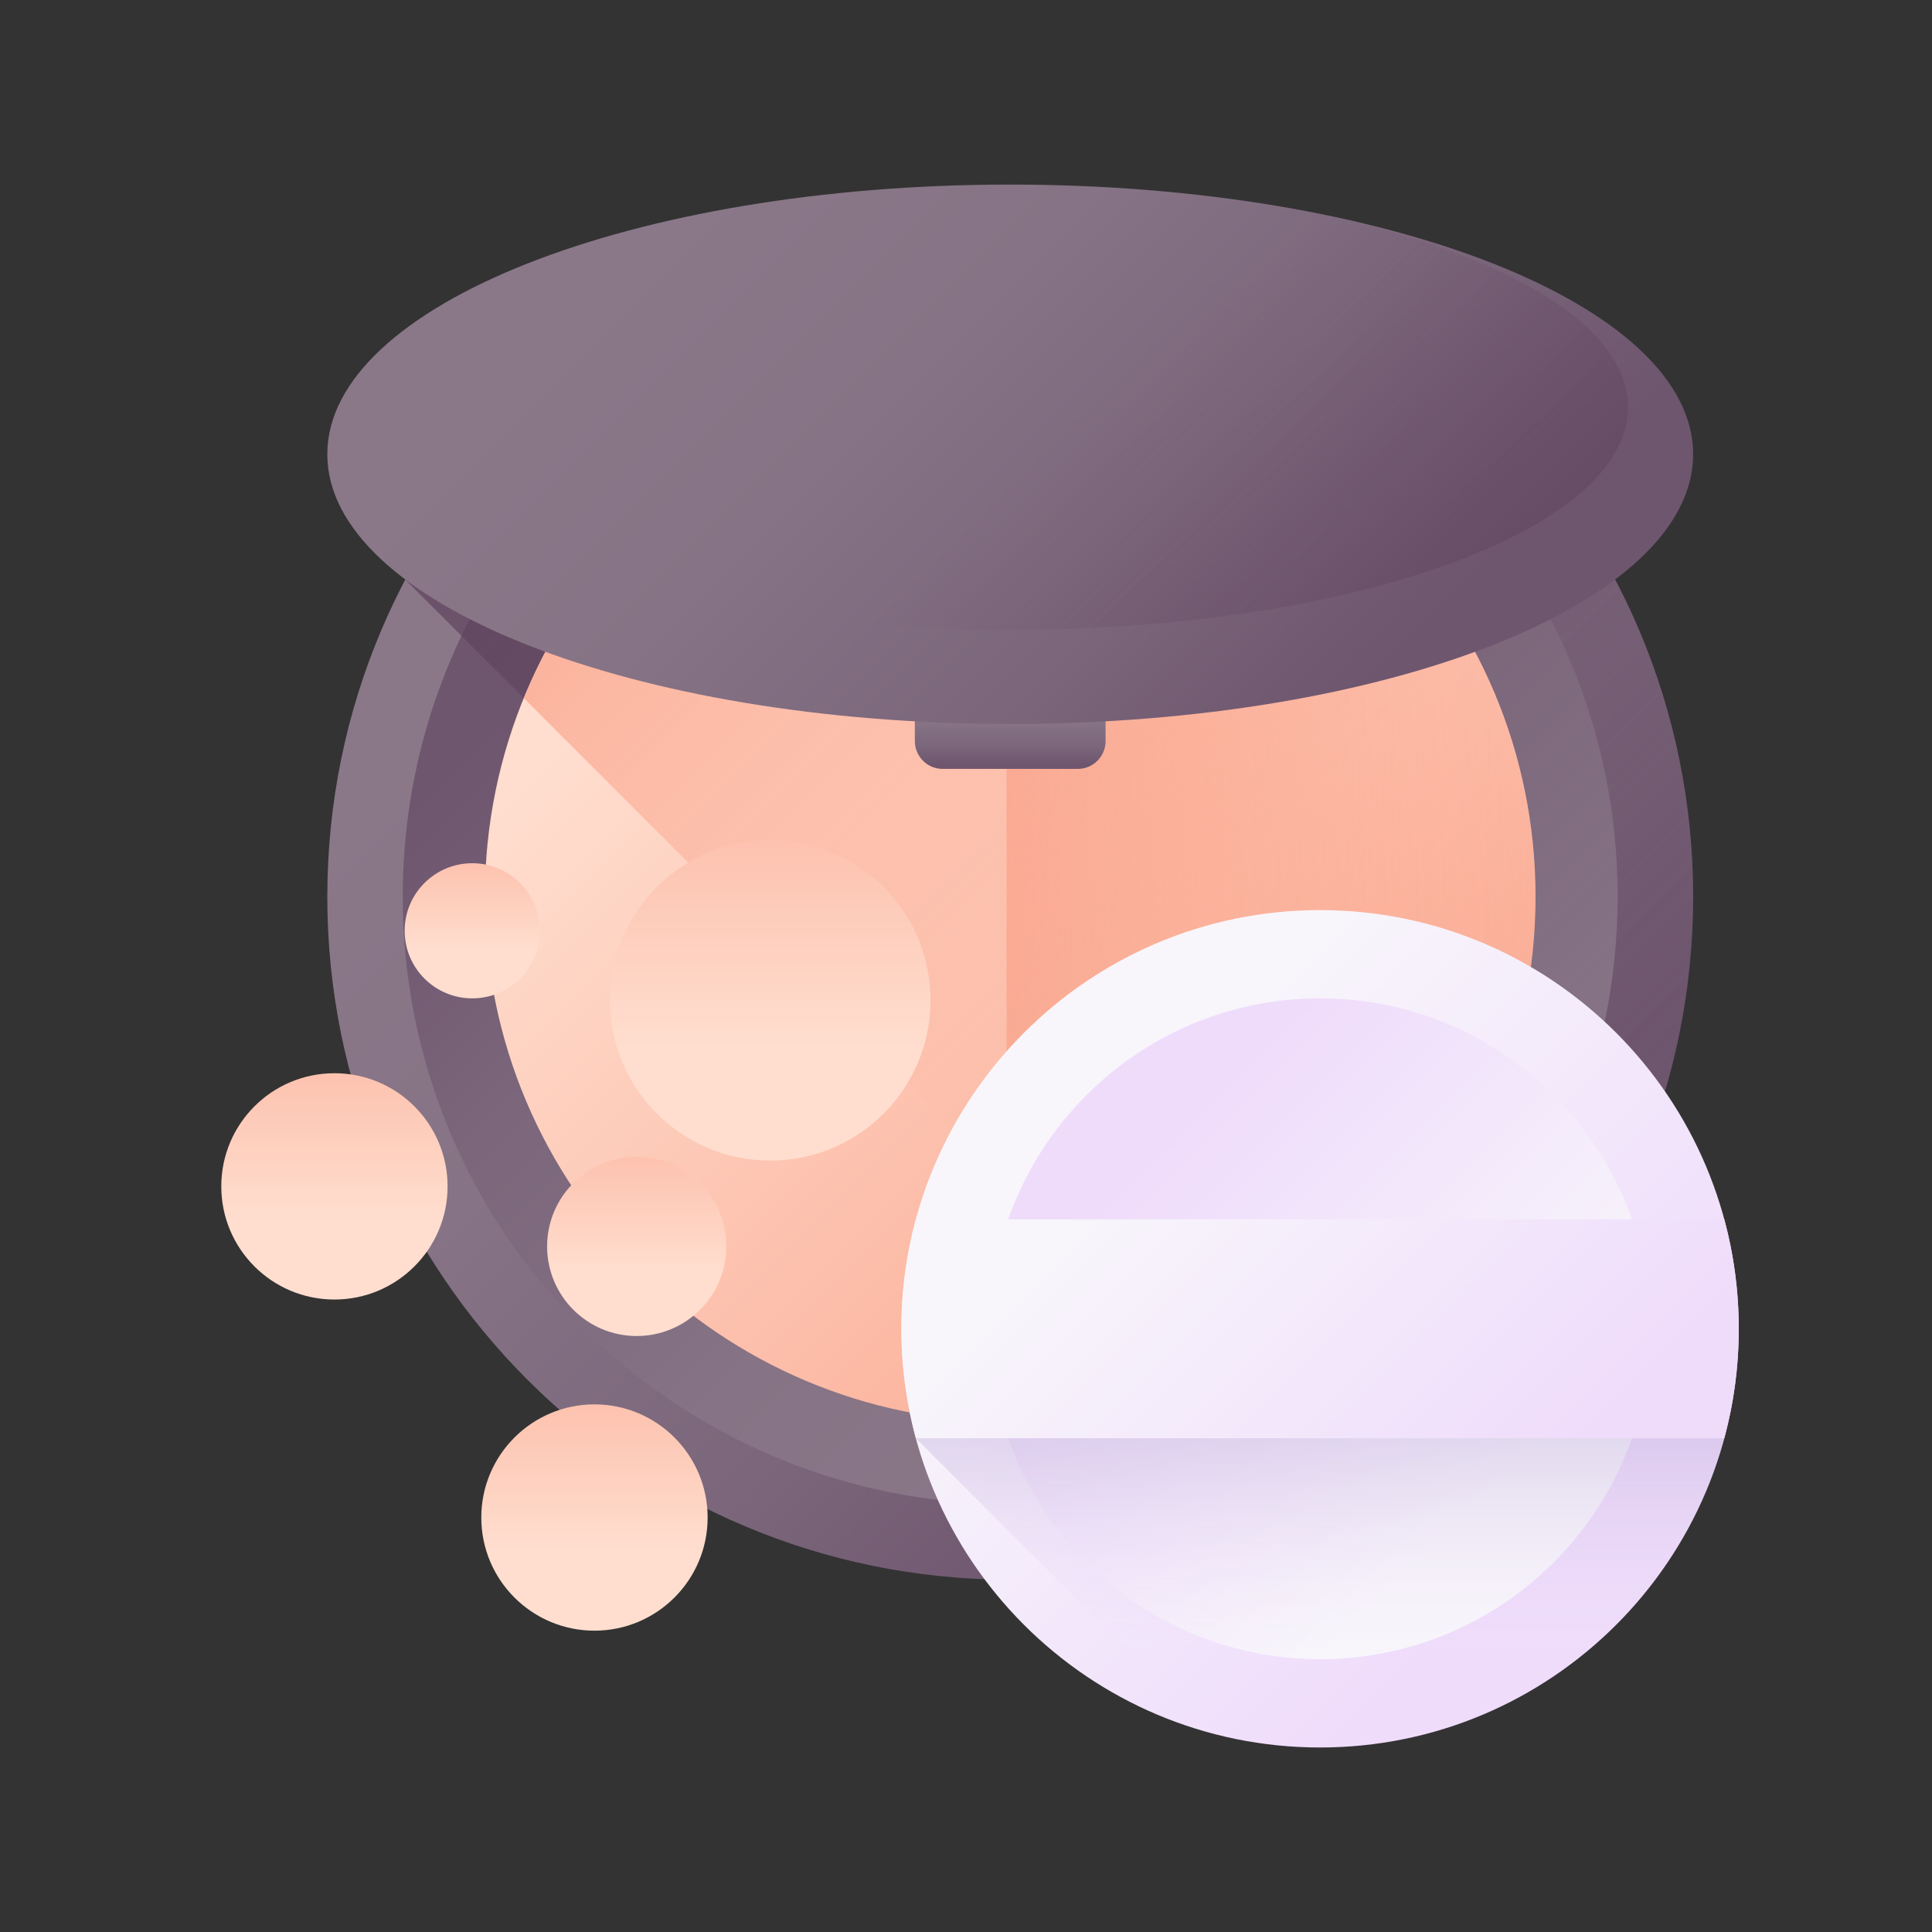 <svg width="60" height="60" viewBox="0 0 60 60" fill="none" xmlns="http://www.w3.org/2000/svg">
<rect x="0" y="0" width="60" height="60" fill="#333333" stroke="none"/>
<path d="M31.373 49.058C43.087 49.058 52.582 39.562 52.582 27.849C52.582 16.136 43.087 6.64 31.373 6.64C19.66 6.64 10.165 16.136 10.165 27.849C10.165 39.562 19.66 49.058 31.373 49.058Z" fill="url(#paint0_linear_4077_31943)"/>
<path d="M31.372 46.713C41.791 46.713 50.237 38.267 50.237 27.848C50.237 17.429 41.791 8.982 31.372 8.982C20.953 8.982 12.507 17.429 12.507 27.848C12.507 38.267 20.953 46.713 31.372 46.713Z" fill="url(#paint1_linear_4077_31943)"/>
<path d="M52.582 27.849C52.582 36.007 47.976 43.09 41.222 46.637L12.586 18C16.133 11.246 23.216 6.64 31.374 6.64C43.087 6.64 52.582 16.136 52.582 27.849Z" fill="url(#paint2_linear_4077_31943)"/>
<path d="M31.373 44.163C40.383 44.163 47.688 36.859 47.688 27.849C47.688 18.838 40.383 11.534 31.373 11.534C22.363 11.534 15.059 18.838 15.059 27.849C15.059 36.859 22.363 44.163 31.373 44.163Z" fill="url(#paint3_linear_4077_31943)"/>
<path d="M31.372 11.534C31.334 11.534 31.296 11.535 31.258 11.536V44.162C31.296 44.162 31.334 44.164 31.372 44.164C40.383 44.164 47.687 36.859 47.687 27.849C47.687 18.839 40.383 11.534 31.372 11.534Z" fill="url(#paint4_linear_4077_31943)"/>
<path d="M37.541 42.956C43.493 40.523 47.687 34.676 47.687 27.849C47.687 18.838 40.383 11.534 31.373 11.534C24.545 11.534 18.698 15.729 16.266 21.681L37.541 42.956Z" fill="url(#paint5_linear_4077_31943)"/>
<path d="M23.92 36.043C26.67 36.043 28.899 33.814 28.899 31.064C28.899 28.315 26.67 26.086 23.92 26.086C21.171 26.086 18.942 28.315 18.942 31.064C18.942 33.814 21.171 36.043 23.92 36.043Z" fill="url(#paint6_linear_4077_31943)"/>
<path d="M18.461 50.642C20.402 50.642 21.976 49.069 21.976 47.128C21.976 45.188 20.402 43.614 18.461 43.614C16.521 43.614 14.947 45.188 14.947 47.128C14.947 49.069 16.521 50.642 18.461 50.642Z" fill="url(#paint7_linear_4077_31943)"/>
<path d="M10.386 40.358C12.326 40.358 13.9 38.785 13.9 36.844C13.9 34.903 12.326 33.33 10.386 33.33C8.445 33.33 6.872 34.903 6.872 36.844C6.872 38.785 8.445 40.358 10.386 40.358Z" fill="url(#paint8_linear_4077_31943)"/>
<path d="M19.773 41.491C21.309 41.491 22.555 40.245 22.555 38.709C22.555 37.172 21.309 35.927 19.773 35.927C18.236 35.927 16.991 37.172 16.991 38.709C16.991 40.245 18.236 41.491 19.773 41.491Z" fill="url(#paint9_linear_4077_31943)"/>
<path d="M14.666 31.005C15.825 31.005 16.764 30.066 16.764 28.907C16.764 27.748 15.825 26.808 14.666 26.808C13.507 26.808 12.567 27.748 12.567 28.907C12.567 30.066 13.507 31.005 14.666 31.005Z" fill="url(#paint10_linear_4077_31943)"/>
<path d="M40.996 54.27C48.178 54.27 53.999 48.449 53.999 41.267C53.999 34.086 48.178 28.264 40.996 28.264C33.815 28.264 27.993 34.086 27.993 41.267C27.993 48.449 33.815 54.27 40.996 54.27Z" fill="url(#paint11_linear_4077_31943)"/>
<path d="M40.995 51.528C46.663 51.528 51.257 46.934 51.257 41.267C51.257 35.599 46.663 31.005 40.995 31.005C35.328 31.005 30.734 35.599 30.734 41.267C30.734 46.934 35.328 51.528 40.995 51.528Z" fill="url(#paint12_linear_4077_31943)"/>
<path d="M53.936 42.552H28.056C28.127 43.276 28.258 43.982 28.443 44.666L37.597 53.82C38.68 54.113 39.82 54.27 40.996 54.27C47.744 54.27 53.291 49.13 53.936 42.552Z" fill="url(#paint13_linear_4077_31943)"/>
<path d="M27.993 41.267C27.993 42.443 28.15 43.583 28.443 44.666H53.549C53.842 43.583 53.999 42.443 53.999 41.267C53.999 40.091 53.842 38.951 53.549 37.868H28.443C28.15 38.951 27.993 40.091 27.993 41.267Z" fill="url(#paint14_linear_4077_31943)"/>
<path d="M33.471 23.879H29.275C28.798 23.879 28.411 23.492 28.411 23.014V21.611H34.335V23.014C34.335 23.492 33.948 23.879 33.471 23.879Z" fill="url(#paint15_linear_4077_31943)"/>
<path d="M31.373 22.482C43.087 22.482 52.582 18.732 52.582 14.107C52.582 9.481 43.087 5.732 31.373 5.732C19.66 5.732 10.165 9.481 10.165 14.107C10.165 18.732 19.66 22.482 31.373 22.482Z" fill="url(#paint16_linear_4077_31943)"/>
<path d="M31.372 19.56C41.969 19.56 50.559 16.465 50.559 12.646C50.559 8.828 41.969 5.732 31.372 5.732C20.776 5.732 12.186 8.828 12.186 12.646C12.186 16.465 20.776 19.56 31.372 19.56Z" fill="url(#paint17_linear_4077_31943)"/>
<defs>
<linearGradient id="paint0_linear_4077_31943" x1="19.791" y1="16.267" x2="43.349" y2="39.825" gradientUnits="userSpaceOnUse">
<stop stop-color="#8A7889"/>
<stop offset="0.334" stop-color="#867385"/>
<stop offset="0.704" stop-color="#7B667B"/>
<stop offset="1" stop-color="#6E566E"/>
</linearGradient>
<linearGradient id="paint1_linear_4077_31943" x1="41.674" y1="38.15" x2="20.72" y2="17.195" gradientUnits="userSpaceOnUse">
<stop stop-color="#8A7889"/>
<stop offset="0.334" stop-color="#867385"/>
<stop offset="0.704" stop-color="#7B667B"/>
<stop offset="1" stop-color="#6E566E"/>
</linearGradient>
<linearGradient id="paint2_linear_4077_31943" x1="53.93" y1="39.878" x2="10.744" y2="-3.308" gradientUnits="userSpaceOnUse">
<stop stop-color="#6E566E" stop-opacity="0"/>
<stop offset="0.294" stop-color="#674D66" stop-opacity="0.294"/>
<stop offset="1" stop-color="#593B56"/>
</linearGradient>
<linearGradient id="paint3_linear_4077_31943" x1="21.921" y1="18.396" x2="44.392" y2="40.867" gradientUnits="userSpaceOnUse">
<stop stop-color="#FFDECF"/>
<stop offset="1" stop-color="#FAA68E"/>
</linearGradient>
<linearGradient id="paint4_linear_4077_31943" x1="48.684" y1="27.849" x2="27.844" y2="27.849" gradientUnits="userSpaceOnUse">
<stop stop-color="#FAA68E" stop-opacity="0"/>
<stop offset="1" stop-color="#FAA68E"/>
</linearGradient>
<linearGradient id="paint5_linear_4077_31943" x1="38.138" y1="27.547" x2="19.459" y2="8.868" gradientUnits="userSpaceOnUse">
<stop stop-color="#FAA68E" stop-opacity="0"/>
<stop offset="1" stop-color="#FAA68E"/>
</linearGradient>
<linearGradient id="paint6_linear_4077_31943" x1="23.929" y1="32.578" x2="23.929" y2="19.43" gradientUnits="userSpaceOnUse">
<stop stop-color="#FFDECF"/>
<stop offset="1" stop-color="#FAA68E"/>
</linearGradient>
<linearGradient id="paint7_linear_4077_31943" x1="18.471" y1="48.194" x2="18.471" y2="38.913" gradientUnits="userSpaceOnUse">
<stop stop-color="#FFDECF"/>
<stop offset="1" stop-color="#FAA68E"/>
</linearGradient>
<linearGradient id="paint8_linear_4077_31943" x1="10.396" y1="37.91" x2="10.396" y2="28.63" gradientUnits="userSpaceOnUse">
<stop stop-color="#FFDECF"/>
<stop offset="1" stop-color="#FAA68E"/>
</linearGradient>
<linearGradient id="paint9_linear_4077_31943" x1="19.782" y1="39.552" x2="19.782" y2="32.204" gradientUnits="userSpaceOnUse">
<stop stop-color="#FFDECF"/>
<stop offset="1" stop-color="#FAA68E"/>
</linearGradient>
<linearGradient id="paint10_linear_4077_31943" x1="14.675" y1="29.543" x2="14.675" y2="24" gradientUnits="userSpaceOnUse">
<stop stop-color="#FFDECF"/>
<stop offset="1" stop-color="#FAA68E"/>
</linearGradient>
<linearGradient id="paint11_linear_4077_31943" x1="34.419" y1="34.69" x2="47.71" y2="47.981" gradientUnits="userSpaceOnUse">
<stop stop-color="#F8F6FB"/>
<stop offset="1" stop-color="#EFDCFB"/>
</linearGradient>
<linearGradient id="paint12_linear_4077_31943" x1="46.186" y1="46.457" x2="35.697" y2="35.968" gradientUnits="userSpaceOnUse">
<stop stop-color="#F8F6FB"/>
<stop offset="1" stop-color="#EFDCFB"/>
</linearGradient>
<linearGradient id="paint13_linear_4077_31943" x1="40.996" y1="51.397" x2="40.996" y2="35.241" gradientUnits="userSpaceOnUse">
<stop stop-color="#EFDCFB" stop-opacity="0"/>
<stop offset="0.486" stop-color="#BAAAD6" stop-opacity="0.486"/>
<stop offset="1" stop-color="#8679B2"/>
</linearGradient>
<linearGradient id="paint14_linear_4077_31943" x1="35.291" y1="35.561" x2="46.821" y2="47.092" gradientUnits="userSpaceOnUse">
<stop stop-color="#F8F6FB"/>
<stop offset="1" stop-color="#EFDCFB"/>
</linearGradient>
<linearGradient id="paint15_linear_4077_31943" x1="31.373" y1="21.781" x2="31.373" y2="23.766" gradientUnits="userSpaceOnUse">
<stop stop-color="#8A7889"/>
<stop offset="0.334" stop-color="#867385"/>
<stop offset="0.704" stop-color="#7B667B"/>
<stop offset="1" stop-color="#6E566E"/>
</linearGradient>
<linearGradient id="paint16_linear_4077_31943" x1="22.566" y1="5.299" x2="40.48" y2="23.213" gradientUnits="userSpaceOnUse">
<stop stop-color="#8A7889"/>
<stop offset="0.334" stop-color="#867385"/>
<stop offset="0.704" stop-color="#7B667B"/>
<stop offset="1" stop-color="#6E566E"/>
</linearGradient>
<linearGradient id="paint17_linear_4077_31943" x1="32.493" y1="13.837" x2="46.895" y2="29.146" gradientUnits="userSpaceOnUse">
<stop stop-color="#6E566E" stop-opacity="0"/>
<stop offset="0.294" stop-color="#674D66" stop-opacity="0.294"/>
<stop offset="1" stop-color="#593B56"/>
</linearGradient>
</defs>
</svg>
